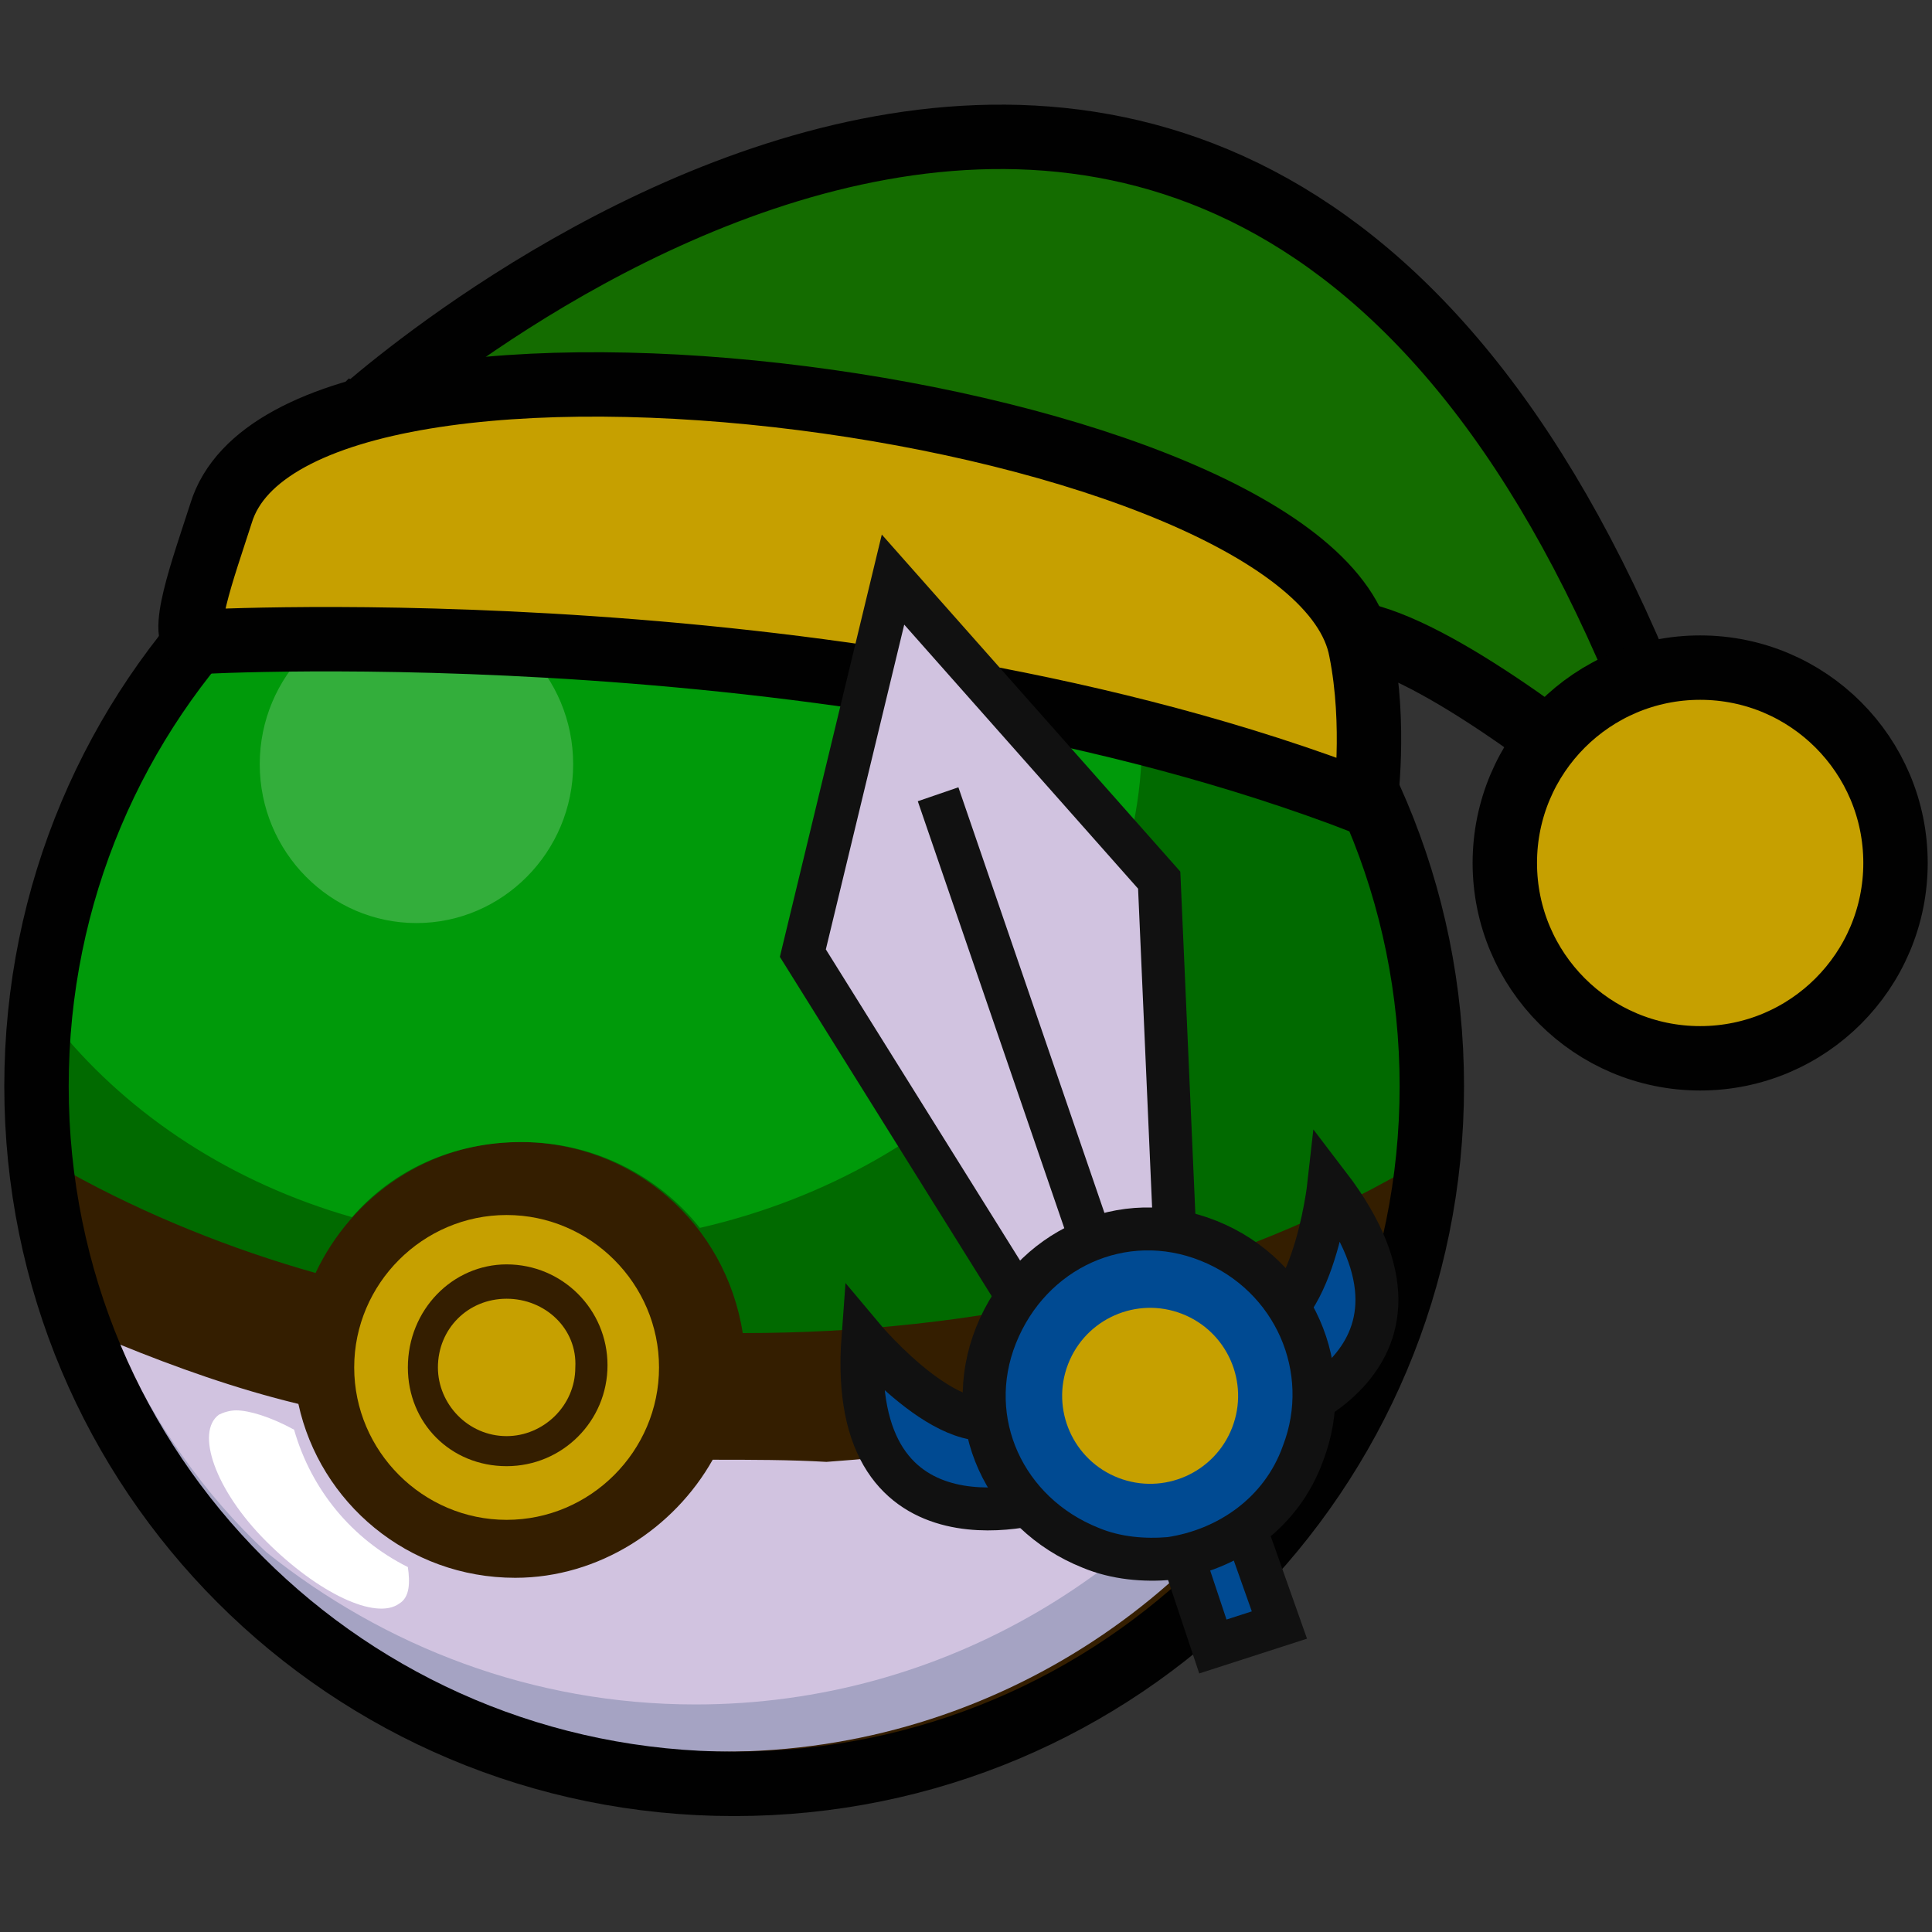 <?xml version="1.0" encoding="utf-8"?>
<!-- Generator: Adobe Illustrator 20.0.0, SVG Export Plug-In . SVG Version: 6.00 Build 0)  -->
<svg version="1.1"
	 id="svg2985" inkscape:version="0.48.2 r9819" sodipodi:docname="Custom Poke Ball.svg" xmlns:cc="http://creativecommons.org/ns#" xmlns:dc="http://purl.org/dc/elements/1.1/" xmlns:inkscape="http://www.inkscape.org/namespaces/inkscape" xmlns:rdf="http://www.w3.org/1999/02/22-rdf-syntax-ns#" xmlns:sodipodi="http://sodipodi.sourceforge.net/DTD/sodipodi-0.dtd" xmlns:svg="http://www.w3.org/2000/svg"
	 xmlns="http://www.w3.org/2000/svg" xmlns:xlink="http://www.w3.org/1999/xlink" x="0px" y="0px" viewBox="0 0 90 90"
	 style="enable-background:new 0 0 90 90;" xml:space="preserve">
<rect x="0" y="0" width="90" height="90" fill="#333333" stroke="none"/>
<style type="text/css">
	.st0{fill:#341E00;}
	.st1{fill:#C6A000;}
	.st2{fill:#016A00;}
	.st3{fill:#009A0A;}
	.st4{fill:#33AE3B;}
	.st5{fill:#A5A3C3;}
	.st6{fill:#D1C3E0;}
	.st7{fill:#FFFFFF;}
	.st8{fill:none;stroke:#010101;stroke-width:3;stroke-miterlimit:10;}
	.st9{fill:#146C00;stroke:#010101;stroke-width:3;stroke-miterlimit:10;}
	.st10{fill:#C6A000;stroke:#010101;stroke-width:3;stroke-miterlimit:10;}
	.st11{fill:#146C00;stroke:#000000;stroke-width:3;stroke-miterlimit:10;}
	.st12{fill:#004A92;stroke:#111111;stroke-width:2;stroke-miterlimit:10;}
	.st13{fill:#D1C3E0;stroke:#111111;stroke-width:2;stroke-miterlimit:10;}
	.st14{fill:#CCCCCC;stroke:#111111;stroke-width:2;stroke-miterlimit:10;}
</style>
<sodipodi:namedview  bordercolor="#666666" borderopacity="1" gridtolerance="10" guidetolerance="10" id="namedview2987" inkscape:current-layer="svg2985" inkscape:cx="45" inkscape:cy="45" inkscape:pageopacity="0" inkscape:pageshadow="2" inkscape:window-height="706" inkscape:window-maximized="1" inkscape:window-width="1366" inkscape:window-x="-8" inkscape:window-y="-8" inkscape:zoom="5.7444444" objecttolerance="10" pagecolor="#ffffff" showgrid="false">
	</sodipodi:namedview>
<path id="path3129" class="st0" d="M33.8,16.8c-18.5,0-33.5,15-33.5,33.5s15,33.5,33.5,33.5s33.5-15,33.5-33.5S52.3,16.8,33.8,16.8z
	"/>
<path id="path3002" class="st1" d="M23.6,56.6c-3.9,0-7.1,3.2-7.1,7.1s3.2,7.1,7.1,7.1s7.1-3.2,7.1-7.1S27.5,56.6,23.6,56.6z
	 M23.6,58.9c2.6,0,4.7,2.1,4.7,4.7s-2.1,4.7-4.7,4.7S19,66.3,19,63.7C19,61,21.1,58.9,23.6,58.9z M23.6,60.5c-1.8,0-3.2,1.4-3.2,3.2
	c0,1.7,1.4,3.2,3.2,3.2c1.7,0,3.2-1.4,3.2-3.2C26.9,61.9,25.4,60.5,23.6,60.5z"/>
<path id="path3043" class="st2" d="M34.5,19C17.1,19,2.9,33,2.9,50.3c0,1.4,0.1,2.9,0.3,4.3c3.6,2,7.6,3.6,11.5,4.7
	c1.7-3.6,5.3-6.1,9.5-6.1c5.3,0,9.6,3.8,10.4,8.9c10.7,0,21.6-2.2,31.1-7.7c0.2-1.4,0.3-2.8,0.3-4.2C66,33,51.9,19,34.5,19z"/>
<path id="path3057" class="st3" d="M34.6,19C17.8,19,4,31.8,2.8,48c3.3,4,8,7.1,13.6,8.7c1.9-2.2,4.7-3.5,7.9-3.5
	c3.4,0,6.4,1.6,8.3,4c11.8-2.7,20.6-11.9,20.6-22.8c0-4.3-1.3-8.3-3.7-11.7C45.1,20.4,40,19,34.6,19z"/>
<path id="path3066" sodipodi:cx="25.088533" sodipodi:cy="25.097055" sodipodi:rx="9.0900478" sodipodi:ry="9.0900478" sodipodi:type="arc" class="st4" d="
	M26.7,35.6c0,4.1-3.3,7.4-7.3,7.4s-7.3-3.3-7.3-7.4s3.3-7.4,7.3-7.4S26.7,31.5,26.7,35.6z"/>
<path id="path3120" class="st5" d="M62.3,63.2c-7.8,3.2-16.1,4.9-24.2,5.4c-1.7,0.1-3.5,0.1-5.3,0.1c-1.8,3.2-5.3,5.5-9.2,5.5
	c-5,0-9.1-3.5-10.1-8.1c-2.8-0.8-5.6-1.7-8.3-2.9c4.9,10.9,15.8,18.4,28.5,18.4S57.4,74,62.3,63.2z"/>
<path id="path3108" class="st6" d="M5.5,62.6c1.7,3.7,4,7,6.9,9.7c5.5,4.4,12.4,7.1,20,7.1c11.6,0,21.8-6.3,27.3-15.6
	c-6.9,2.5-14.2,3.8-21.2,4.3C36.8,68,35,68,33.2,68c-1.8,3.2-5.3,5.5-9.2,5.5c-5,0-9.1-3.5-10.1-8.1C11,64.7,8.2,63.7,5.5,62.6z"/>
<path id="path3072" class="st7" d="M11,65.7c-0.3,0-0.6,0.1-0.8,0.2c-1.1,0.8-0.2,3.5,2.2,5.9s5.1,3.7,6.2,2.9
	c0.5-0.3,0.5-1,0.4-1.7c-2.6-1.3-4.5-3.6-5.3-6.4C12.6,66,11.6,65.7,11,65.7z"/>
<path id="path3129_1_" class="st8" d="M34.2,18.1c-18,0-32.5,14.5-32.5,32.5s14.5,32.5,32.5,32.5s32.5-14.5,32.5-32.5
	S52.2,18.1,34.2,18.1z"/>
<path class="st9" d="M38.5,30.1c-11.1-6.2-21.9-10.7-21.9-10.7S60.8-21,79.6,40.5c0,0-22.5-20.3-18.9-5.9L38.5,30.1z"/>
<path class="st10" d="M9.3,29.9c0,0,30.5-1.7,54.3,7.5c0,0,0.5-3.6-0.2-7.1c-2.1-11.4-49.6-17.8-53.1-6.4
	C9.5,26.4,8.2,29.9,9.3,29.9z"/>
<path class="st11" d="M52.1,18.2"/>
<circle class="st10" cx="79.2" cy="40.2" r="9.1"/>
<g>
	<path class="st12" d="M40.2,62.3c0,0,4.6,5.5,7,3.3l1.8,4.2C49,69.9,39.4,73,40.2,62.3z"/>
	<path class="st12" d="M61.9,55.2c0,0-0.8,7.2-4,6.6l0.8,4.5C58.7,66.4,68.4,63.7,61.9,55.2z"/>
	<polygon class="st13" points="48.2,61.7 37.4,44.4 41.6,27 54,41 54.8,59.2 	"/>
	<polygon class="st12" points="56.5,76.7 59.6,75.7 57.9,70.9 54.9,71.9 	"/>
	<path class="st12" d="M60.7,67.7c1.5-3.9-0.4-8.3-4.4-9.9s-8.3,0.4-9.9,4.4s0.4,8.3,4.4,9.9c1.2,0.5,2.5,0.6,3.7,0.5
		C57.2,72.2,59.7,70.5,60.7,67.7z"/>
	<ellipse transform="matrix(0.361 -0.932 0.932 0.361 -26.352 91.513)" class="st1" cx="53.6" cy="65" rx="4.1" ry="4.1"/>
	<line class="st14" x1="50.7" y1="57.4" x2="43.7" y2="37"/>
</g>
</svg>
